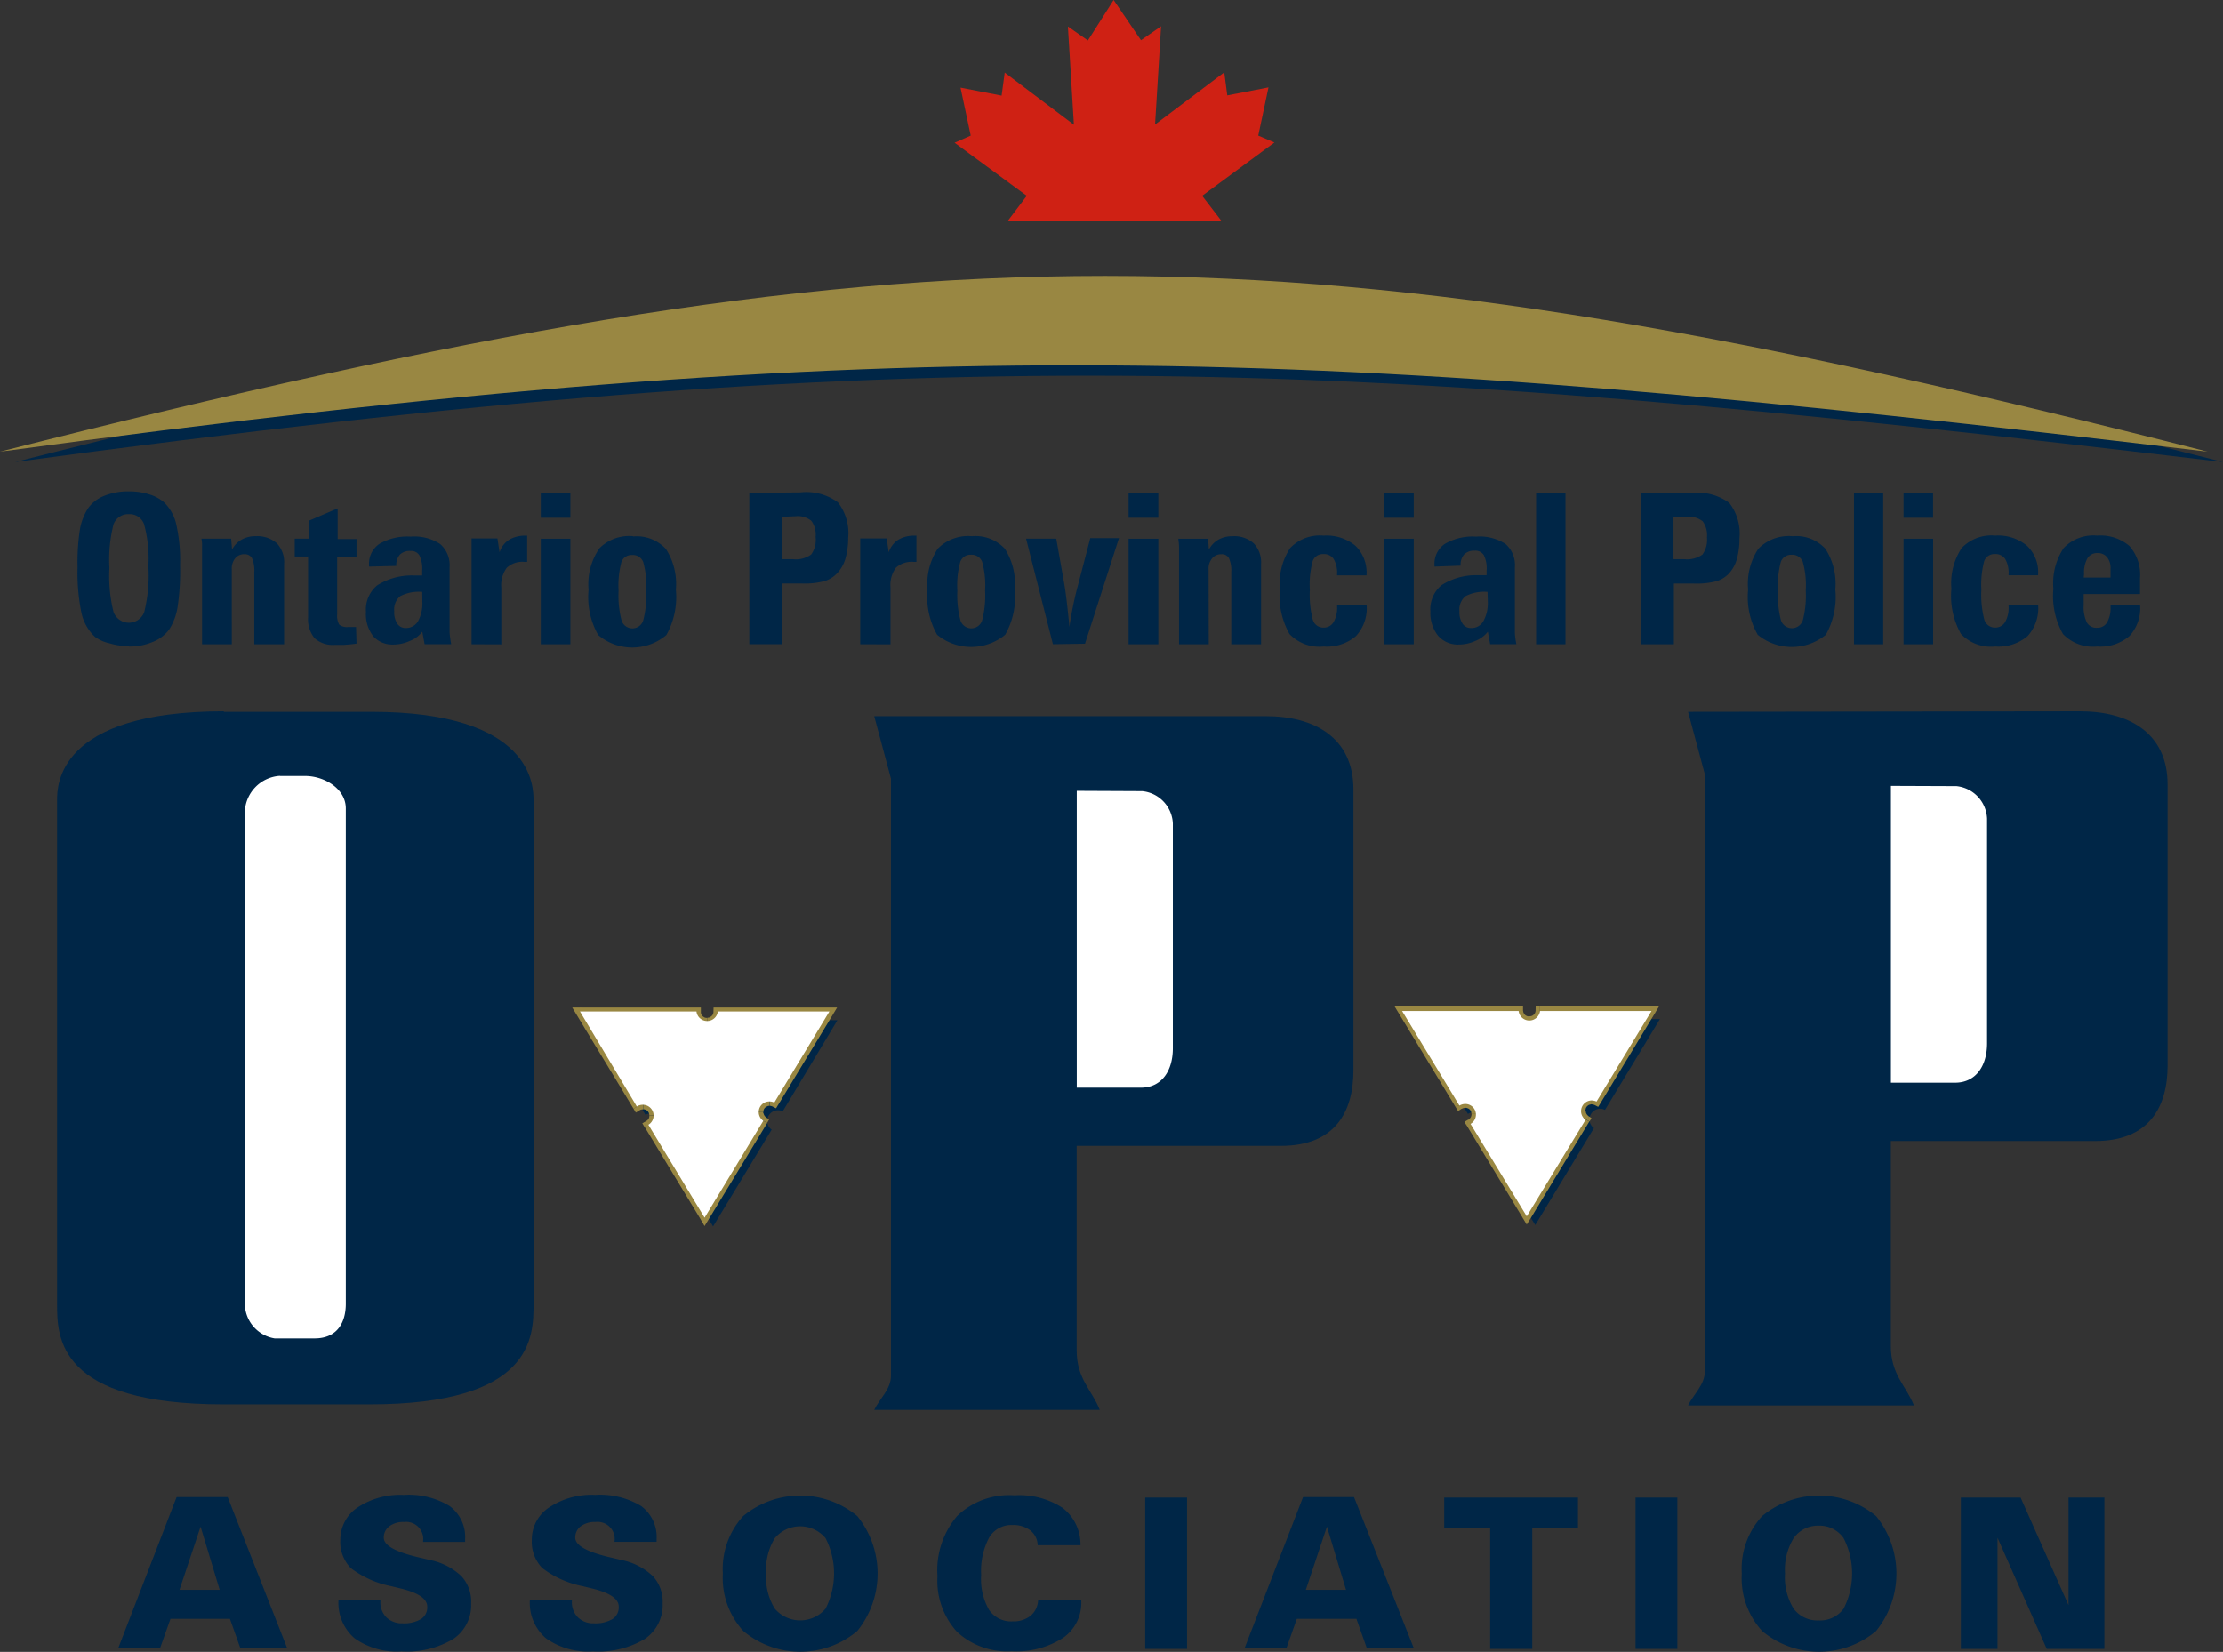 <svg id="Layer_1" data-name="Layer 1" xmlns="http://www.w3.org/2000/svg" width="96.387" height="71.63" viewBox="0 0 96.387 71.63">
  <rect x="0" y="0" width="96.387" height="71.63" fill="#333333" stroke="none"/>
  <path id="Path_3" data-name="Path 3" d="M52.51,90.64l-2.442-4.029a.449.449,0,0,0,.222-.417.46.46,0,0,0-.46-.46.477.477,0,0,0-.249.07L47.09,81.7h5.058a.46.46,0,0,0,.46.455.466.466,0,0,0,.46-.455H57.9l-2.372,3.953a.428.428,0,0,0-.206-.049.466.466,0,0,0-.466.46.455.455,0,0,0,.195.379" transform="translate(-21.591 -37.46)" fill="#002647" fill-rule="evenodd"/>
  <path id="Path_4" data-name="Path 4" d="M51.6,89.77l-.065.26,2.442,4.029.319-.195-2.437-4.029-.26-.065-.168.1.1.162" transform="translate(-23.581 -41.16)" fill="#998742"/>
  <path id="Path_5" data-name="Path 5" d="M51.881,89.33h0v.027l-.005.011v.027l-.005.005v.011l-.005.005v.011l-.005.011-.005.005v.011l-.005.005-.005.011-.005.005-.005.005-.005.011-.005.005-.005.005-.005.005-.005.011-.005.005-.005.005-.005.005-.011.005-.005.005-.005.005-.011.005-.005.005-.011.005.19.33.022-.011.016-.016.016-.011L52,89.85l.016-.011.016-.016.016-.011.016-.016.016-.016.011-.016.016-.016.011-.016.016-.016.011-.016.011-.016.011-.022.011-.016.011-.022.011-.016.005-.022.011-.022.005-.016.011-.022.005-.022.005-.022.005-.022v-.022l.005-.022.005-.022V89.33" transform="translate(-23.723 -40.958)" fill="#998742"/>
  <path id="Path_6" data-name="Path 6" d="M51.5,88.5h0l.011.005h.043l.011.005.011.005h.016l.011.005.011.005.011.005.016.011.011.005.011.005.011.011.011.005.005.011.011.011.005.011.011.011.005.011.011.011.005.011.005.011.005.011.005.016.005.011V88.7l.005.016v.011l.005.016v.027h.379V88.71l-.005-.038-.005-.027-.011-.032-.005-.032-.011-.032-.011-.027-.016-.027-.016-.032-.011-.027-.022-.027-.016-.022L52,88.358l-.016-.022-.022-.022-.022-.022-.027-.022-.022-.022-.027-.016-.027-.016-.027-.016-.027-.016-.032-.011-.027-.011-.032-.011-.027-.011-.032-.005-.032-.005-.032-.005-.032-.005H51.5" transform="translate(-23.613 -40.403)" fill="#998742"/>
  <path id="Path_7" data-name="Path 7" d="M50.73,88.483l.265.06H51l.005-.005h.005l.005-.005h.005l.005-.005h.005l.005-.005h.011l.005-.005h.005l.005-.005h.022l.005-.005h.038l.005-.005h.011V88.12H51.1l-.016.005h-.032l-.011.005h-.016l-.005.005H51l-.011.005h-.011l-.011.005h-.011l-.011.005-.011.005h-.011l-.011.005-.011.005-.011.005h-.011l-.011.005-.011.005-.011.005-.011.005-.011.005-.011.005-.011.011H50.8l-.011.011.265.06-.325.195.1.168L51,88.542" transform="translate(-23.26 -40.403)" fill="#998742"/>
  <path id="Path_8" data-name="Path 8" d="M46.156,80.68l-.162.287,2.485,4.1.325-.195-2.485-4.1-.162-.092H45.82l.173.287" transform="translate(-21.009 -36.992)" fill="#998742"/>
  <path id="Path_9" data-name="Path 9" d="M51.682,80.864l-.19-.184H46.44v.379h5.052l.19-.195V80.68h-.19" transform="translate(-21.293 -36.992)" fill="#998742"/>
  <path id="Path_10" data-name="Path 10" d="M56.075,81.291h-.016l-.011-.005h-.027L56,81.28h-.011l-.016-.005-.011-.005-.011-.005-.011-.005-.011-.011-.011-.005-.011-.005-.011-.011-.011-.005-.011-.011-.005-.011-.011-.005-.005-.011-.011-.011-.005-.011-.005-.011-.011-.011-.005-.016v-.011l-.005-.011-.005-.011-.005-.016v-.027l-.005-.011V81.02l-.379.011v.027l.005.038.005.027.005.032.011.033.005.032.011.027.011.032.016.027.016.027.011.027.022.027.016.022.016.027.022.022.022.022.022.022.027.022.022.016.027.022.027.016.027.011.027.016.027.011.032.016.027.005.032.011.032.005.032.005.032.005.032.005h.032" transform="translate(-25.41 -37.148)" fill="#998742"/>
  <path id="Path_11" data-name="Path 11" d="M57.09,80.68l-.19.184v.027l-.005.016v.011l-.005.016v.011l-.005.011-.005.011-.005.016-.005.011L56.857,81l-.005.011-.005.011-.011.011-.005.005-.011.011-.011.011-.011.005-.011.011-.005.005-.016.005-.011.011-.011.005-.011.005-.011.005-.016.005h-.011l-.011.005h-.027l-.016.005H56.63v.379h.032l.032-.005.032-.005.032-.005.027-.005.032-.011.027-.005.032-.016.027-.011.032-.016.022-.011.027-.016.027-.022.027-.016.022-.022.022-.022.022-.022.022-.022.016-.027.022-.022.016-.027.016-.027.016-.027.011-.027.011-.032.011-.027.011-.032L57.264,81l.005-.032.005-.027.005-.038v-.027l-.19.184V80.68h-.184l-.005.184" transform="translate(-25.965 -36.992)" fill="#998742"/>
  <path id="Path_12" data-name="Path 12" d="M62.478,80.967l-.162-.287H57.48v.379h4.836l.162-.092.173-.287h-.336" transform="translate(-26.355 -36.992)" fill="#998742"/>
  <path id="Path_13" data-name="Path 13" d="M61.786,85.047l.249-.07,2.383-3.931-.325-.195L61.71,84.781l.076.265.157.081.092-.152" transform="translate(-28.294 -37.07)" fill="#998742"/>
  <path id="Path_14" data-name="Path 14" d="M61.63,88.229h.038l.005.005h.016l.005.005h.011l.005.005h.016l.005.005h0l.005.005h.011l.173-.336-.011-.005-.005-.005L61.9,87.9H61.89l-.011-.005h-.005l-.011-.005-.011-.005-.011-.005h-.005l-.011-.005h-.016l-.011-.005-.005-.005h-.022l-.005-.005h-.022l-.011-.005h-.027l-.011-.005H61.63" transform="translate(-28.257 -40.279)" fill="#998742"/>
  <path id="Path_15" data-name="Path 15" d="M60.8,88.5h0v-.027l.005-.011v-.016l.005-.011v-.016l.005-.011.005-.011.005-.016.005-.011.005-.011.011-.011.005-.011.005-.011.011-.011.011-.005.011-.011.005-.011.011-.005.011-.005.011-.011.016-.005.011-.005.011-.005.011-.005.016-.005L61,88.234h.011l.016-.005h.043V87.85H61l-.032.005-.032.005-.032.011-.027.005-.032.011-.027.011-.032.016-.027.011-.027.016-.027.016-.027.022L60.658,88l-.027.022-.022.022-.022.022-.016.027-.022.022-.016.027-.022.027-.011.027-.016.027-.011.027-.016.032-.011.027-.005.032-.011.033-.005.032v.033l-.005.032V88.5" transform="translate(-27.703 -40.279)" fill="#998742"/>
  <path id="Path_16" data-name="Path 16" d="M60.967,89.527l-.054-.255h-.005l-.005-.011H60.9l-.005-.005-.011-.005v-.005l-.011-.011-.005-.005-.005-.005v-.005l-.005-.005-.005-.005-.005-.005-.005-.011v-.005l-.005-.005-.005-.011-.005-.005v-.005l-.005-.011v-.005l-.005-.011v-.016L60.8,89.11v-.016l-.005-.011V89.05H60.42v.06l.005.022v.022l.005.016.005.022v.016l.005.022.005.022.005.016.011.016.005.022.011.016.005.016.011.016.005.016.011.016.011.016.011.016.011.016.011.016.011.016.016.011.011.016.011.016.016.011.011.011.016.016.016.011.011.011.016.011-.049-.249.325.195.087-.152-.141-.1" transform="translate(-27.703 -40.83)" fill="#998742"/>
  <path id="Path_17" data-name="Path 17" d="M56.13,93.967h.319l2.55-4.2-.325-.195-2.545,4.2v.195l.157.265.162-.265" transform="translate(-25.736 -41.068)" fill="#998742"/>
  <path id="Path_18" data-name="Path 18" d="M51.844,89.94l-2.437-4.029a.468.468,0,1,0-.5-.791L46.44,81h5.052a.466.466,0,0,0,.926,0h4.836l-2.388,3.948a.466.466,0,0,0-.211-.049.46.46,0,0,0-.265.839" transform="translate(-21.293 -37.139)" fill="#fff" fill-rule="evenodd"/>
  <path id="Path_19" data-name="Path 19" d="M1.21,30.545c40.033-10.164,55.812-10.164,95.732,0-38.934-4.635-56.365-5.339-95.732,0" transform="translate(-0.555 -10.51)" fill="#002647" fill-rule="evenodd"/>
  <path id="Path_20" data-name="Path 20" d="M0,29.715c40.038-10.164,55.812-10.164,95.721,0C56.8,25.075,39.367,24.376,0,29.715" transform="translate(0 -10.129)" fill="#998742" fill-rule="evenodd"/>
  <path id="Path_21" data-name="Path 21" d="M7.588,42.684a6.449,6.449,0,0,0,.179,1.9.71.71,0,0,0,1.327.016A6.5,6.5,0,0,0,9.277,42.6a5.664,5.664,0,0,0-.184-1.814.655.655,0,0,0-.655-.444.671.671,0,0,0-.671.444,6.2,6.2,0,0,0-.179,1.874m.85,3.4a2.821,2.821,0,0,1-.845-.119,1.662,1.662,0,0,1-.634-.282,2.009,2.009,0,0,1-.579-1.018,8.664,8.664,0,0,1-.173-1.993,9.4,9.4,0,0,1,.1-1.625,2.5,2.5,0,0,1,.352-.931,1.549,1.549,0,0,1,.7-.542,2.708,2.708,0,0,1,1.083-.195,2.735,2.735,0,0,1,.861.125,1.744,1.744,0,0,1,.639.336,1.89,1.89,0,0,1,.541.953,7.1,7.1,0,0,1,.168,1.792,10.446,10.446,0,0,1-.108,1.814,2.567,2.567,0,0,1-.357.958,1.624,1.624,0,0,1-.7.541,2.577,2.577,0,0,1-1.051.206Z" transform="translate(-2.844 -18.046)" fill="#002647" fill-rule="evenodd"/>
  <path id="Path_22" data-name="Path 22" d="M17.446,47.622H16.157V43.376a1.319,1.319,0,0,0-.027-.33h1.289l.038.471a1.083,1.083,0,0,1,.417-.433,1.213,1.213,0,0,1,.606-.146,1.278,1.278,0,0,1,.921.309,1.191,1.191,0,0,1,.314.893v3.482H18.421V44.5a1.332,1.332,0,0,0-.1-.612.357.357,0,0,0-.33-.168.493.493,0,0,0-.4.179.709.709,0,0,0-.146.471" transform="translate(-7.396 -19.686)" fill="#002647" fill-rule="evenodd"/>
  <path id="Path_23" data-name="Path 23" d="M26.28,46.574c-.195.027-.368.043-.541.054h-.4a1.175,1.175,0,0,1-.877-.287,1.294,1.294,0,0,1-.282-.915V42.8H23.6v-.774h.6v-.774l1.262-.542v1.332h.818v.774h-.839V45.3a.769.769,0,0,0,.092.455.541.541,0,0,0,.379.1h.347" transform="translate(-10.821 -18.666)" fill="#002647" fill-rule="evenodd"/>
  <path id="Path_24" data-name="Path 24" d="M31.743,45.363a1.754,1.754,0,0,0-.953.184.747.747,0,0,0-.26.65.9.9,0,0,0,.13.541.422.422,0,0,0,.363.19.6.6,0,0,0,.541-.3,1.625,1.625,0,0,0,.184-.85m-2.312-1.511v-.092a1.029,1.029,0,0,1,.46-.9,2.415,2.415,0,0,1,1.343-.309,2.047,2.047,0,0,1,1.278.319,1.208,1.208,0,0,1,.412.991v2.854a4.516,4.516,0,0,0,.07.5H31.846l-.1-.542a1.229,1.229,0,0,1-.542.4,1.722,1.722,0,0,1-.72.157,1.126,1.126,0,0,1-.845-.336,1.554,1.554,0,0,1-.336-1.083,1.359,1.359,0,0,1,.482-1.143,2.794,2.794,0,0,1,1.549-.433h.406v-.206a1.294,1.294,0,0,0-.119-.661.412.412,0,0,0-.39-.195.6.6,0,0,0-.46.162.682.682,0,0,0-.152.487Z" transform="translate(-13.435 -19.696)" fill="#002647" fill-rule="evenodd"/>
  <path id="Path_25" data-name="Path 25" d="M37.76,47.605V43.019h1.121l.092.6a1.007,1.007,0,0,1,.412-.542,1.327,1.327,0,0,1,.709-.179h.076v1.137h-.114a1,1,0,0,0-.769.254,1.267,1.267,0,0,0-.238.861V47.61" transform="translate(-17.313 -19.669)" fill="#002647" fill-rule="evenodd"/>
  <path id="Path_26" data-name="Path 26" d="M44.583,39.46v1.083H43.3V39.46m1.283,1.993v4.576H43.3V41.453Z" transform="translate(-19.853 -18.092)" fill="#002647" fill-rule="evenodd"/>
  <path id="Path_27" data-name="Path 27" d="M48.417,45.284a4.278,4.278,0,0,0,.13,1.305.493.493,0,0,0,.937,0,4.278,4.278,0,0,0,.13-1.305,3.791,3.791,0,0,0-.13-1.235.477.477,0,0,0-.477-.3.466.466,0,0,0-.466.3,3.991,3.991,0,0,0-.125,1.245m.628-2.35a1.722,1.722,0,0,1,1.424.542,2.789,2.789,0,0,1,.433,1.765,3.352,3.352,0,0,1-.412,1.966,2.289,2.289,0,0,1-2.957,0,3.336,3.336,0,0,1-.417-1.96,2.751,2.751,0,0,1,.471-1.8,1.825,1.825,0,0,1,1.457-.525Z" transform="translate(-21.596 -19.681)" fill="#002647" fill-rule="evenodd"/>
  <path id="Path_28" data-name="Path 28" d="M61.424,40.474v1.841h.455a1.148,1.148,0,0,0,.8-.2,1.083,1.083,0,0,0,.195-.764,1.018,1.018,0,0,0-.184-.7A.942.942,0,0,0,62,40.452m.217-1.034a2.307,2.307,0,0,1,1.625.433,2.166,2.166,0,0,1,.444,1.538,3.249,3.249,0,0,1-.119.9,1.522,1.522,0,0,1-.374.65,1.256,1.256,0,0,1-.541.33,3.423,3.423,0,0,1-.975.1h-.866V46H60V39.439Z" transform="translate(-27.51 -18.066)" fill="#002647" fill-rule="evenodd"/>
  <path id="Path_29" data-name="Path 29" d="M68.88,47.605V43.019h1.148l.087.6a1.034,1.034,0,0,1,.412-.542,1.337,1.337,0,0,1,.709-.179h.081v1.137H71.2a1.018,1.018,0,0,0-.774.255,1.272,1.272,0,0,0-.233.861v2.458" transform="translate(-31.582 -19.669)" fill="#002647" fill-rule="evenodd"/>
  <path id="Path_30" data-name="Path 30" d="M75.551,45.284a4.229,4.229,0,0,0,.135,1.305.493.493,0,0,0,.937,0,4.278,4.278,0,0,0,.13-1.305,3.791,3.791,0,0,0-.13-1.245.482.482,0,0,0-.477-.3.46.46,0,0,0-.466.3,3.79,3.79,0,0,0-.13,1.245m.628-2.35a1.744,1.744,0,0,1,1.43.542,2.821,2.821,0,0,1,.433,1.765,3.341,3.341,0,0,1-.417,1.966,2.328,2.328,0,0,1-2.951,0,3.336,3.336,0,0,1-.417-1.96,2.789,2.789,0,0,1,.444-1.771,1.841,1.841,0,0,1,1.478-.542Z" transform="translate(-34.04 -19.682)" fill="#002647" fill-rule="evenodd"/>
  <path id="Path_31" data-name="Path 31" d="M83.324,47.7,82.16,43.126h1.31l.325,1.841c.049.265.092.569.13.9s.081.709.114,1.083a15.638,15.638,0,0,1,.39-1.879l.027-.1.487-1.868h1.245l-1.473,4.576" transform="translate(-37.67 -19.766)" fill="#002647" fill-rule="evenodd"/>
  <path id="Path_32" data-name="Path 32" d="M91.659,39.46v1.083H90.37V39.46m1.289,1.993v4.576H90.37V41.453Z" transform="translate(-41.435 -18.092)" fill="#002647" fill-rule="evenodd"/>
  <path id="Path_33" data-name="Path 33" d="M95.671,47.621H94.382V43.376a3.248,3.248,0,0,0-.032-.33h1.294l.032.471a1.083,1.083,0,0,1,.417-.433,1.213,1.213,0,0,1,.606-.146,1.267,1.267,0,0,1,.921.309,1.191,1.191,0,0,1,.319.893v3.482H96.646V44.5a1.332,1.332,0,0,0-.1-.612.352.352,0,0,0-.33-.168.487.487,0,0,0-.4.179.682.682,0,0,0-.152.471" transform="translate(-43.26 -19.685)" fill="#002647" fill-rule="evenodd"/>
  <path id="Path_34" data-name="Path 34" d="M104.957,45.9h1.278a1.771,1.771,0,0,1-.466,1.348,1.944,1.944,0,0,1-1.4.449,1.787,1.787,0,0,1-1.478-.541,3.336,3.336,0,0,1-.417-1.96,2.778,2.778,0,0,1,.444-1.765,1.776,1.776,0,0,1,1.451-.541,1.966,1.966,0,0,1,1.381.439,1.625,1.625,0,0,1,.482,1.24v.043h-1.278v-.043a1.2,1.2,0,0,0-.146-.661.493.493,0,0,0-.444-.217.466.466,0,0,0-.466.3,3.829,3.829,0,0,0-.125,1.245,4.278,4.278,0,0,0,.13,1.305.471.471,0,0,0,.466.336.482.482,0,0,0,.433-.238,1.24,1.24,0,0,0,.152-.677" transform="translate(-46.979 -19.663)" fill="#002647" fill-rule="evenodd"/>
  <path id="Path_35" data-name="Path 35" d="M112.109,39.46v1.083H110.82V39.46m1.289,1.993v4.576H110.82V41.453Z" transform="translate(-50.811 -18.092)" fill="#002647" fill-rule="evenodd"/>
  <path id="Path_36" data-name="Path 36" d="M117.011,45.363a1.744,1.744,0,0,0-.953.184.747.747,0,0,0-.265.65.9.9,0,0,0,.135.541.417.417,0,0,0,.363.19.585.585,0,0,0,.542-.3,1.624,1.624,0,0,0,.19-.85m-2.312-1.511v-.092a1.029,1.029,0,0,1,.46-.9,2.393,2.393,0,0,1,1.337-.309,2.063,2.063,0,0,1,1.283.319,1.208,1.208,0,0,1,.406,1.007v2.837a2.9,2.9,0,0,0,.065.5h-1.137l-.1-.542a1.267,1.267,0,0,1-.541.4,1.722,1.722,0,0,1-.72.157,1.137,1.137,0,0,1-.9-.384,1.581,1.581,0,0,1-.33-1.045,1.359,1.359,0,0,1,.482-1.143,2.778,2.778,0,0,1,1.549-.433h.406v-.206a1.294,1.294,0,0,0-.119-.661.428.428,0,0,0-.4-.195.6.6,0,0,0-.455.162.682.682,0,0,0-.152.487Z" transform="translate(-52.514 -19.696)" fill="#002647" fill-rule="evenodd"/>
  <path id="Path_37" data-name="Path 37" d="M123,46.033V39.47h1.273v6.563" transform="translate(-56.396 -18.097)" fill="#002647" fill-rule="evenodd"/>
  <path id="Path_38" data-name="Path 38" d="M132.8,40.492v1.841h.455a1.148,1.148,0,0,0,.8-.2,1.083,1.083,0,0,0,.195-.742,1.018,1.018,0,0,0-.184-.7.942.942,0,0,0-.688-.195m.217-1.034a2.318,2.318,0,0,1,1.625.433,2.166,2.166,0,0,1,.439,1.538,3.249,3.249,0,0,1-.114.9,1.522,1.522,0,0,1-.347.628,1.256,1.256,0,0,1-.541.33,3.422,3.422,0,0,1-.975.1h-.866v2.632h-1.43V39.458Z" transform="translate(-60.238 -18.085)" fill="#002647" fill-rule="evenodd"/>
  <path id="Path_39" data-name="Path 39" d="M141.26,45.284a4.278,4.278,0,0,0,.13,1.305.5.5,0,0,0,.942,0,4.278,4.278,0,0,0,.13-1.305,3.79,3.79,0,0,0-.13-1.245.487.487,0,0,0-.482-.3.471.471,0,0,0-.466.3,3.99,3.99,0,0,0-.125,1.245m.628-2.35a1.722,1.722,0,0,1,1.424.542,2.789,2.789,0,0,1,.433,1.765,3.352,3.352,0,0,1-.412,1.966,2.328,2.328,0,0,1-2.951,0,3.292,3.292,0,0,1-.417-1.96,2.756,2.756,0,0,1,.444-1.771A1.841,1.841,0,0,1,141.888,42.933Z" transform="translate(-64.167 -19.681)" fill="#002647" fill-rule="evenodd"/>
  <path id="Path_40" data-name="Path 40" d="M148.45,46.033V39.47h1.267v6.563" transform="translate(-68.064 -18.097)" fill="#002647" fill-rule="evenodd"/>
  <path id="Path_41" data-name="Path 41" d="M153.7,39.46v1.083H152.42V39.46m1.283,1.993v4.576H152.42V41.453Z" transform="translate(-69.885 -18.092)" fill="#002647" fill-rule="evenodd"/>
  <path id="Path_42" data-name="Path 42" d="M158.717,45.9H160a1.792,1.792,0,0,1-.46,1.348,1.96,1.96,0,0,1-1.4.449,1.8,1.8,0,0,1-1.484-.542,3.336,3.336,0,0,1-.417-1.96,2.778,2.778,0,0,1,.444-1.765,1.782,1.782,0,0,1,1.457-.541,1.96,1.96,0,0,1,1.375.439,1.576,1.576,0,0,1,.482,1.24v.043h-1.278v-.043a1.2,1.2,0,0,0-.146-.661.493.493,0,0,0-.444-.217.466.466,0,0,0-.466.3,3.991,3.991,0,0,0-.125,1.245,4.278,4.278,0,0,0,.13,1.305.477.477,0,0,0,.471.336.482.482,0,0,0,.428-.238,1.24,1.24,0,0,0,.152-.677" transform="translate(-71.628 -19.663)" fill="#002647" fill-rule="evenodd"/>
  <path id="Path_43" data-name="Path 43" d="M166.887,45.9h1.278a1.771,1.771,0,0,1-.466,1.348,1.939,1.939,0,0,1-1.392.449,1.8,1.8,0,0,1-1.484-.542,3.336,3.336,0,0,1-.417-1.96,2.778,2.778,0,0,1,.444-1.765,1.782,1.782,0,0,1,1.457-.541,1.928,1.928,0,0,1,1.4.455,1.885,1.885,0,0,1,.455,1.386v.693h-2.442V45.9a1.549,1.549,0,0,0,.135.753.471.471,0,0,0,.439.233.482.482,0,0,0,.439-.233,1.251,1.251,0,0,0,.152-.682m-1.164-1.262h1.164v-.384a.747.747,0,0,0-.152-.5.509.509,0,0,0-.412-.179.487.487,0,0,0-.439.227,1.278,1.278,0,0,0-.146.682Z" transform="translate(-75.374 -19.663)" fill="#002647" fill-rule="evenodd"/>
  <path id="Path_44" data-name="Path 44" d="M9.46,126.443l2.534-6.563h2.215l2.583,6.563H14.761l-.455-1.283H11.729l-.455,1.283m2.588-2.54-.828-2.74-.915,2.74Z" transform="translate(-4.337 -54.965)" fill="#002647" fill-rule="evenodd"/>
  <path id="Path_45" data-name="Path 45" d="M28.916,124.264v.043a.926.926,0,0,0,.26.7.958.958,0,0,0,.7.26,1.446,1.446,0,0,0,.8-.184.6.6,0,0,0,.271-.542c0-.336-.384-.6-1.148-.785l-.412-.1a4.229,4.229,0,0,1-1.754-.785,1.624,1.624,0,0,1-.455-1.224,1.679,1.679,0,0,1,.753-1.408,3.347,3.347,0,0,1,2-.541,3.406,3.406,0,0,1,1.987.482,1.662,1.662,0,0,1,.671,1.44v.114H30.768V121.7a.742.742,0,0,0-.828-.828,1,1,0,0,0-.634.184.6.6,0,0,0-.244.493c0,.33.482.606,1.44.839l.6.141a2.756,2.756,0,0,1,1.327.693,1.624,1.624,0,0,1,.422,1.18,1.765,1.765,0,0,1-.774,1.543,3.915,3.915,0,0,1-2.242.541,3.157,3.157,0,0,1-2.036-.569,2.02,2.02,0,0,1-.7-1.657" transform="translate(-12.422 -54.876)" fill="#002647" fill-rule="evenodd"/>
  <path id="Path_46" data-name="Path 46" d="M44.242,124.264v.043a.926.926,0,0,0,.26.7.948.948,0,0,0,.7.26,1.462,1.462,0,0,0,.8-.184.6.6,0,0,0,.271-.542c0-.336-.384-.6-1.153-.785l-.406-.1a4.229,4.229,0,0,1-1.754-.785,1.624,1.624,0,0,1-.455-1.224,1.662,1.662,0,0,1,.753-1.408,3.314,3.314,0,0,1,1.993-.542,3.433,3.433,0,0,1,1.993.482,1.662,1.662,0,0,1,.671,1.44v.114H46.093V121.7a.742.742,0,0,0-.828-.828,1.018,1.018,0,0,0-.639.184.606.606,0,0,0-.238.493c0,.33.477.606,1.44.839l.6.141a2.756,2.756,0,0,1,1.327.693,1.624,1.624,0,0,1,.422,1.18,1.765,1.765,0,0,1-.774,1.543,3.948,3.948,0,0,1-2.247.542,3.178,3.178,0,0,1-2.036-.569,2.02,2.02,0,0,1-.7-1.657" transform="translate(-19.446 -54.876)" fill="#002647" fill-rule="evenodd"/>
  <path id="Path_47" data-name="Path 47" d="M59.754,123.134a2.583,2.583,0,0,0,.374,1.527,1.446,1.446,0,0,0,2.2,0,3.363,3.363,0,0,0,0-3.059,1.435,1.435,0,0,0-2.2,0,2.61,2.61,0,0,0-.374,1.532m-1.879,0a3.4,3.4,0,0,1,.883-2.491,3.884,3.884,0,0,1,4.944,0,3.964,3.964,0,0,1,0,4.987,3.841,3.841,0,0,1-4.938,0,3.4,3.4,0,0,1-.888-2.5Z" transform="translate(-26.533 -54.905)" fill="#002647" fill-rule="evenodd"/>
  <path id="Path_48" data-name="Path 48" d="M81.3,124.281v.06a1.841,1.841,0,0,1-.8,1.581,3.742,3.742,0,0,1-2.22.574,3.2,3.2,0,0,1-2.377-.85,3.292,3.292,0,0,1-.839-2.41,3.628,3.628,0,0,1,.856-2.61,3.249,3.249,0,0,1,2.48-.893,3.439,3.439,0,0,1,2.085.541,2,2,0,0,1,.78,1.624H79.41a.856.856,0,0,0-.319-.644,1.229,1.229,0,0,0-.785-.233,1.115,1.115,0,0,0-1,.541,3.1,3.1,0,0,0-.347,1.624A2.675,2.675,0,0,0,77.3,124.7a1.153,1.153,0,0,0,1.023.5,1.18,1.18,0,0,0,.78-.244.937.937,0,0,0,.325-.682" transform="translate(-34.416 -54.894)" fill="#002647" fill-rule="evenodd"/>
  <path id="Path_49" data-name="Path 49" d="M91.7,126.483V119.92h1.814v6.563" transform="translate(-42.045 -54.983)" fill="#002647" fill-rule="evenodd"/>
  <path id="Path_50" data-name="Path 50" d="M99.65,126.443l2.54-6.563H104.4l2.594,6.563h-2.036l-.455-1.283h-2.583l-.455,1.283m2.588-2.54-.828-2.74-.915,2.74Z" transform="translate(-45.69 -54.965)" fill="#002647" fill-rule="evenodd"/>
  <path id="Path_51" data-name="Path 51" d="M117.633,126.483v-5.258H115.64V119.92h5.8v1.305h-1.982v5.258" transform="translate(-53.021 -54.983)" fill="#002647" fill-rule="evenodd"/>
  <path id="Path_52" data-name="Path 52" d="M130.96,126.483V119.92h1.814v6.563" transform="translate(-60.045 -54.983)" fill="#002647" fill-rule="evenodd"/>
  <path id="Path_53" data-name="Path 53" d="M141.338,123.139a2.583,2.583,0,0,0,.374,1.527,1.278,1.278,0,0,0,1.083.509,1.262,1.262,0,0,0,1.083-.509,3.363,3.363,0,0,0,0-3.059,1.267,1.267,0,0,0-1.083-.542,1.283,1.283,0,0,0-1.083.542,2.61,2.61,0,0,0-.374,1.532m-1.874,0a3.379,3.379,0,0,1,.883-2.491,3.877,3.877,0,0,1,4.938,0,3.964,3.964,0,0,1,0,4.987,3.839,3.839,0,0,1-4.938,0,3.4,3.4,0,0,1-.883-2.5Z" transform="translate(-63.942 -54.91)" fill="#002647" fill-rule="evenodd"/>
  <path id="Path_54" data-name="Path 54" d="M157.01,126.483V119.92H159.6l2.079,4.668V119.92h1.554v6.563h-2.5l-2.133-4.819v4.819" transform="translate(-71.989 -54.983)" fill="#002647" fill-rule="evenodd"/>
  <path id="Path_55" data-name="Path 55" d="M88,9.574l-9.26.005.823-1.088-3.13-2.3.7-.309L76.69,3.8l1.782.347.135-1,3,2.263-.26-4.262.866.606L83.329,0l1.186,1.744.872-.606L85.126,5.4l3-2.263.13,1,1.787-.347L89.6,5.881l.7.3L87.168,8.491" transform="translate(-35.043)" fill="#cf2114" fill-rule="evenodd"/>
  <path id="Path_56" data-name="Path 56" d="M135.17,56.982l.726,2.707V85.584c0,.579-.487.986-.726,1.473h9.79c-.336-.856-1-1.327-1-2.578V75.593h8.859c2.328,0,3.141-1.462,3.141-3.276V60.133c0-2.253-1.706-3.173-3.79-3.173" transform="translate(-61.976 -26.116)" fill="#002647" fill-rule="evenodd"/>
  <path id="Path_57" data-name="Path 57" d="M151.41,62.93V75.8h2.783c.9,0,1.386-.731,1.386-1.706V64.349a1.478,1.478,0,0,0-1.327-1.408" transform="translate(-69.422 -28.853)" fill="#fff" fill-rule="evenodd"/>
  <path id="Path_58" data-name="Path 58" d="M70,57.35l.726,2.707V85.952c0,.585-.487.986-.726,1.478h9.779c-.336-.861-1-1.332-1-2.578v-8.87h8.859c2.328,0,3.141-1.457,3.141-3.276V60.529c0-2.258-1.706-3.179-3.79-3.179" transform="translate(-32.095 -26.295)" fill="#002647" fill-rule="evenodd"/>
  <path id="Path_59" data-name="Path 59" d="M86.22,63.33V76.2H89c.9,0,1.386-.731,1.386-1.711V64.743a1.473,1.473,0,0,0-1.327-1.4" transform="translate(-39.532 -29.037)" fill="#fff" fill-rule="evenodd"/>
  <path id="Path_60" data-name="Path 60" d="M11.8,56.982h6.39c7.039,0,7.039,3.249,7.039,3.855V82.649c0,1.435,0,4.364-7.126,4.364H11.8c-7.229,0-7.229-2.93-7.229-4.364V60.815c0-.623,0-3.855,7.229-3.855" transform="translate(-2.095 -26.116)" fill="#002647" fill-rule="evenodd"/>
  <path id="Path_61" data-name="Path 61" d="M21.137,62.135H22.22c.823,0,1.765.542,1.765,1.408V85.019c0,.785-.347,1.505-1.354,1.505H20.9a1.538,1.538,0,0,1-1.294-1.505V63.684a1.624,1.624,0,0,1,1.511-1.554" transform="translate(-8.991 -28.487)" fill="#fff" fill-rule="evenodd"/>
  <path id="Path_62" data-name="Path 62" d="M118.35,90.539l-2.442-4.029a.466.466,0,0,0,.233-.406.46.46,0,0,0-.46-.46.439.439,0,0,0-.249.076l-2.491-4.11h5.052a.466.466,0,0,0,.926,0h4.836l-2.383,3.937a.433.433,0,0,0-.206-.054.471.471,0,0,0-.466.466.455.455,0,0,0,.195.374" transform="translate(-51.783 -37.418)" fill="#002647" fill-rule="evenodd"/>
  <path id="Path_63" data-name="Path 63" d="M117.433,89.65l-.07.265,2.442,4.029.319-.195-2.437-4.029-.255-.07-.173.1.1.168" transform="translate(-53.764 -41.105)" fill="#998742"/>
  <path id="Path_64" data-name="Path 64" d="M117.715,89.21h0v.038l-.005.011v.016l-.005.011v.005l-.005.011v.005l-.005.011-.005.005v.011l-.005.011-.005.005-.005.005-.005.011-.005.005-.005.005-.005.011-.005.005-.005.005-.005.005-.005.005-.005.005-.011.011h-.005l-.005.005-.011.005-.005.005-.005.005.184.33.016-.011.022-.011.016-.011.016-.016.016-.011.016-.011.016-.016.016-.016.016-.011.011-.016.016-.016.016-.022.011-.016.011-.016.011-.016.011-.016.011-.022.011-.016.011-.022.005-.016.011-.022.005-.022.011-.022.005-.022.005-.016.005-.027v-.016l.005-.022.005-.027V89.21" transform="translate(-53.911 -40.903)" fill="#998742"/>
  <path id="Path_65" data-name="Path 65" d="M117.33,88.389h.038l.016.005h.011l.011.005.016.005.011.005.011.005.011.005.016.005.011.005.011.011.011.005.011.011.005.011.011.005.011.011.005.011.005.011.011.011.005.011.005.011.005.016.005.011.005.011v.016l.005.011v.011l.005.016v.027h.379v-.033l-.005-.032v-.032l-.005-.032-.011-.032-.005-.032-.011-.027-.011-.032-.016-.027-.016-.027-.011-.027-.016-.027-.022-.027-.022-.022-.016-.027-.022-.022-.022-.022-.027-.022-.022-.016-.027-.022-.027-.016-.027-.016-.027-.011-.032-.016-.027-.011-.027-.011-.032-.011-.032-.005-.032-.005-.032-.005h-.065" transform="translate(-53.796 -40.353)" fill="#998742"/>
  <path id="Path_66" data-name="Path 66" d="M116.56,88.367l.265.065.005-.005h.005l.005-.005h.005l.005-.005h.005v-.005h.011l.005-.005h.011l.005-.005h.011l.005-.005h.016l.005-.005h.049V88.01H116.9l-.011.005h-.022l-.011.005h-.027l-.011.005-.011.005H116.8l-.011.005h-.011l-.011.005-.011.005h-.011l-.011.005-.011.005-.011.005-.011.005-.011.005-.011.005-.011.005-.005.005-.016.005-.011.005-.005.005-.011.005.265.06-.325.195.1.168.162-.1" transform="translate(-53.443 -40.353)" fill="#998742"/>
  <path id="Path_67" data-name="Path 67" d="M111.986,80.56l-.162.287,2.485,4.1.325-.195-2.485-4.1-.162-.092h-.336l.173.287" transform="translate(-51.192 -36.937)" fill="#998742"/>
  <path id="Path_68" data-name="Path 68" d="M117.512,80.75l-.19-.19H112.27v.379h5.052l.19-.19v-.19h-.19" transform="translate(-51.476 -36.937)" fill="#998742"/>
  <path id="Path_69" data-name="Path 69" d="M121.905,81.175h-.032l-.011-.005h-.011l-.016-.005h-.011l-.016-.005-.011-.005-.011-.005-.011-.005-.011-.005-.011-.011-.011-.005-.011-.005-.011-.011-.011-.011-.005-.005-.011-.011-.005-.011-.011-.011-.005-.011-.005-.011-.011-.011v-.011L121.645,81v-.011l-.005-.011v-.011l-.005-.016v-.011l-.005-.016V80.91l-.379.005v.032l.005.032.005.032.005.032.005.027.011.032.011.032.011.027.016.027.016.027.011.027.022.027.016.027.016.022.022.022.022.027.022.016.027.022.022.022.027.016.027.016.027.016.027.011.027.016.032.011.027.011.033.005.032.011.032.005h.032l.033.005h.032" transform="translate(-55.593 -37.097)" fill="#998742"/>
  <path id="Path_70" data-name="Path 70" d="M122.92,80.56l-.19.19v.027l-.005.011V80.8l-.005.011v.011l-.005.011-.005.016-.005.011-.005.011-.011.011-.005.011-.005.011-.011.011-.005.011-.011.005-.011.011-.011.011-.011.005-.011.005-.005.011-.016.005-.011.005-.011.005-.011.005-.016.005h-.011l-.011.005H122.5l-.011.005h-.027v.379h.032l.032-.005h.032l.032-.005.027-.011.032-.005.027-.011.032-.011.027-.016.032-.011.022-.016.027-.016.027-.016.027-.022.022-.022.022-.016.022-.027.022-.022.016-.022.022-.027.016-.027.016-.027.011-.027.016-.027.011-.027.011-.033.011-.032.005-.027.005-.033.005-.032.005-.032v-.032l-.19.184V80.56h-.184l-.005.19" transform="translate(-56.148 -36.937)" fill="#998742"/>
  <path id="Path_71" data-name="Path 71" d="M128.308,80.847l-.162-.287H123.31v.379h4.836l.162-.092.173-.287h-.336" transform="translate(-56.538 -36.937)" fill="#998742"/>
  <path id="Path_72" data-name="Path 72" d="M127.616,84.932l.249-.07,2.383-3.937-.325-.195-2.383,3.931.076.271.157.076.092-.146" transform="translate(-58.477 -37.015)" fill="#998742"/>
  <path id="Path_73" data-name="Path 73" d="M127.45,88.109h.016l.005.005h.038l.005.005h.016l.005.005h.011v.005h.011v.005h.011l.005.005.173-.341-.011-.005h-.005l-.011-.005-.005-.005-.011-.005H127.7l-.011-.005h-.011l-.005-.005-.011-.005h-.011l-.005-.005h-.011l-.011-.005h-.016l-.011-.005h-.005l-.011-.005h-.032l-.005-.005h-.022l-.011-.005h-.06" transform="translate(-58.436 -40.224)" fill="#998742"/>
  <path id="Path_74" data-name="Path 74" d="M126.629,88.385h0v-.032l.005-.011v-.016l.005-.011V88.3l.005-.016.005-.011.005-.011.005-.011.005-.016.011-.005.005-.011.005-.016.011-.005.011-.011.011-.011.005-.005.011-.011.011-.005.011-.011.016-.005.011-.005.011-.005.011-.005.016-.005h.011l.011-.005h.016l.011-.005h.027V87.73h-.032l-.033.005-.032.005h-.032l-.032.011-.033.011-.027.011-.027.011-.032.011-.027.016-.027.016-.027.016-.027.016-.022.022-.027.022-.022.016-.022.027-.016.022L126.38,88l-.022.022-.016.027-.011.027-.016.027-.016.032-.011.027-.011.032-.005.032-.011.027-.005.032v.032l-.005.032v.038" transform="translate(-57.886 -40.224)" fill="#998742"/>
  <path id="Path_75" data-name="Path 75" d="M126.8,89.411l-.054-.249-.005-.005-.005-.005-.005-.005-.005-.005-.005-.005-.011-.005-.005-.005v-.005l-.011-.005V89.1l-.005-.005-.005-.005-.005-.005-.005-.005v-.005l-.005-.011-.005-.005-.005-.011v-.005l-.005-.005v-.011l-.005-.005V89l-.005-.011v-.016l-.005-.005V88.94h-.379V89l.005.022v.016l.005.022.005.016V89.1l.005.016.011.022v.016l.011.022.005.016.011.016.005.016.011.022.005.016.011.016.011.016.011.016.011.011.011.016.011.016.011.016.016.011.011.016.016.011.011.016.016.011.016.016.011.005.016.016-.049-.255.325.195.087-.146-.141-.1" transform="translate(-57.886 -40.779)" fill="#998742"/>
  <path id="Path_76" data-name="Path 76" d="M121.96,93.852h.319l2.55-4.207-.325-.195-2.545,4.207v.195l.157.26.162-.26" transform="translate(-55.919 -41.013)" fill="#998742"/>
  <path id="Path_77" data-name="Path 77" d="M117.674,89.858l-2.437-4.007a.466.466,0,0,0,.233-.406.46.46,0,0,0-.46-.46.5.5,0,0,0-.255.07l-2.485-4.1h5.052a.466.466,0,0,0,.926,0h4.836L120.7,84.881a.541.541,0,0,0-.211-.049.466.466,0,0,0-.46.466.455.455,0,0,0,.195.374" transform="translate(-51.476 -37.116)" fill="#fff" fill-rule="evenodd"/>
</svg>
